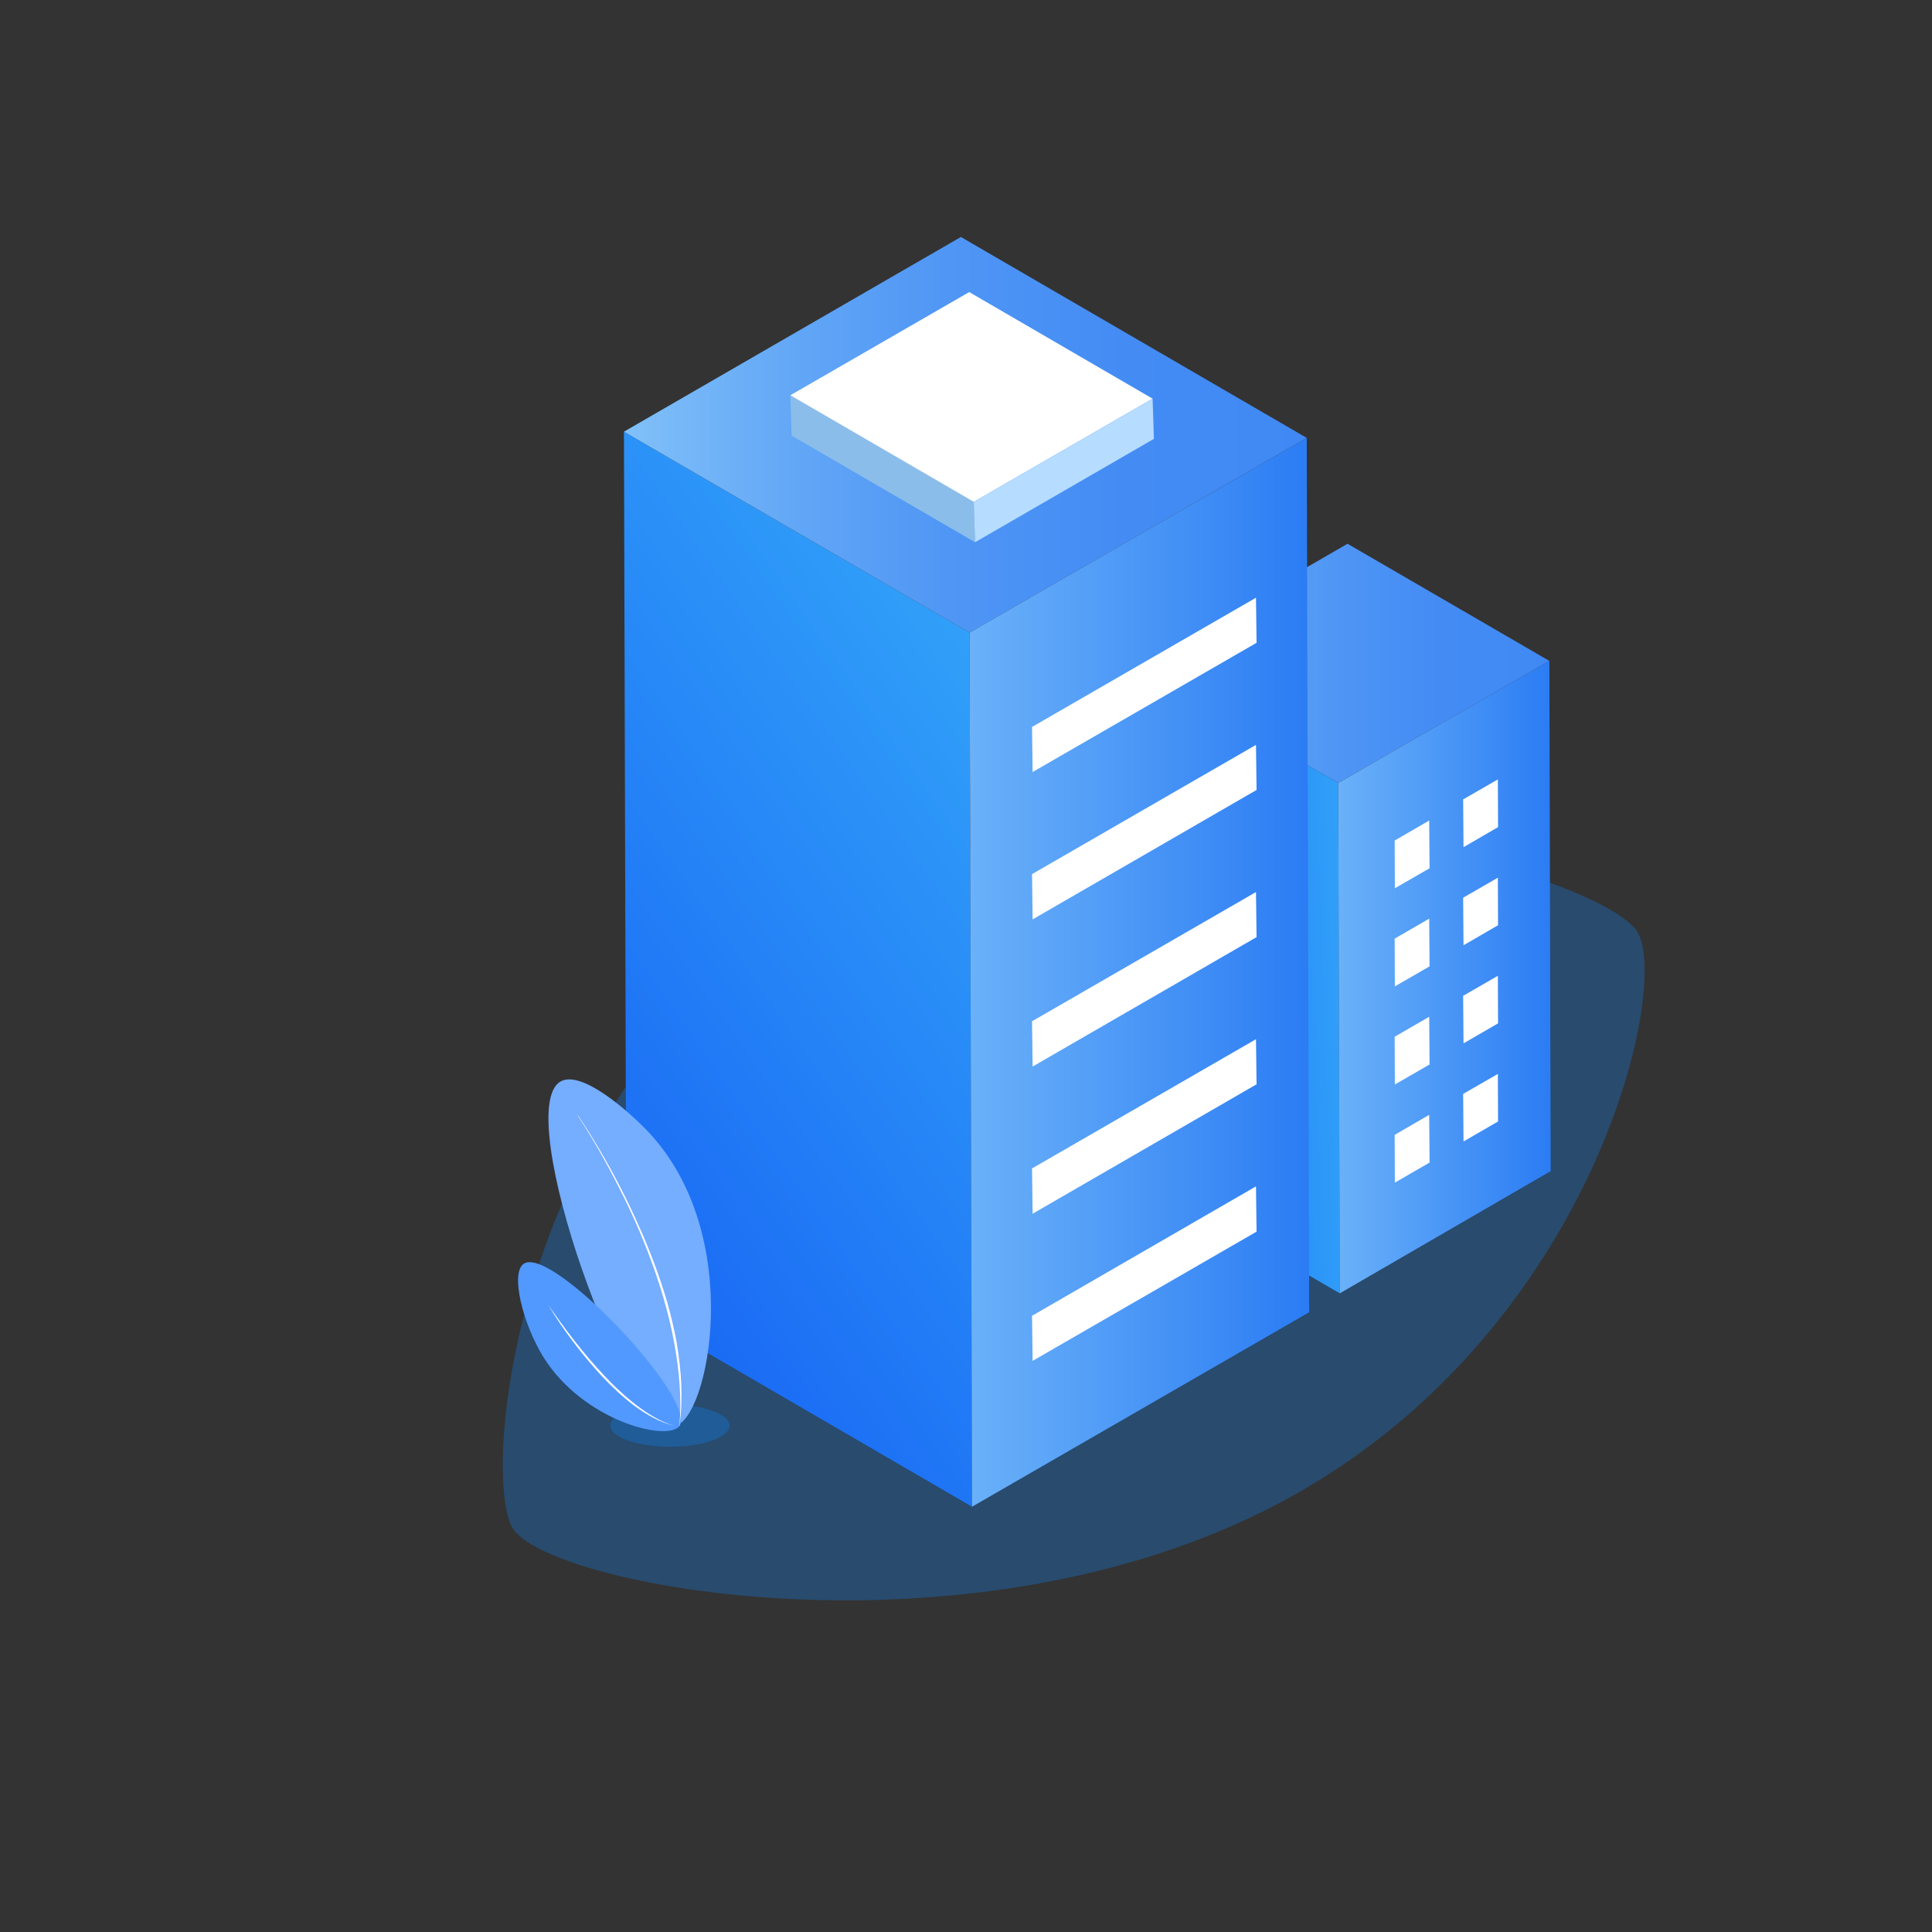 <svg xml:space="preserve" style="enable-background:new 0 0 1024 1024;" viewBox="0 0 1024 1024" y="0px" x="0px" xmlns:xlink="http://www.w3.org/1999/xlink" xmlns="http://www.w3.org/2000/svg" id="图层_1" version="1.1">
<rect x="0" y="0" width="1024" height="1024" fill="#333333" stroke="none"/>
<style type="text/css">
	.st0{opacity:0.3;fill:#0F82F8;enable-background:new    ;}
	.st1{fill:url(#SVGID_1_);}
	.st2{fill:url(#SVGID_2_);}
	.st3{fill:url(#SVGID_3_);}
	.st4{fill:#FFFFFF;}
	.st5{fill:url(#SVGID_4_);}
	.st6{fill:url(#SVGID_5_);}
	.st7{fill:url(#SVGID_6_);}
	.st8{fill:#8BBDEA;}
	.st9{fill:#B6DCFF;}
	.st10{fill:#75ADFF;}
	.st11{fill:#5299FF;}
</style>
<path d="M440.2,477.6C605,390.5,850.7,463,868.1,494.3s-25.6,215.5-190.3,302.5s-388.9,44-406.3,12.8
	C254.1,778.3,275.5,564.7,440.2,477.6z" class="st0"></path>
<g>
	<g>
		<g>
			<linearGradient y2="517.183" x2="712.915" y1="521.141" x1="599.583" gradientUnits="userSpaceOnUse" id="SVGID_1_">
				<stop style="stop-color:#1968F4" offset="0"></stop>
				<stop style="stop-color:#31A0F9" offset="1"></stop>
			</linearGradient>
			<polygon points="710.1,685.5 603.2,623.3 602.4,352.9 709.3,415" class="st1"></polygon>
		</g>
		<g>
			<linearGradient y2="351.589" x2="821.16" y1="351.589" x1="602.384" gradientUnits="userSpaceOnUse" id="SVGID_2_">
				<stop style="stop-color:#81C1F9" offset="4.235351e-07"></stop>
				<stop style="stop-color:#7ABBF8" offset="5.255668e-02"></stop>
				<stop style="stop-color:#60A5F6" offset="0.27"></stop>
				<stop style="stop-color:#4E95F5" offset="0.495"></stop>
				<stop style="stop-color:#448CF4" offset="0.732"></stop>
				<stop style="stop-color:#4089F4" offset="1"></stop>
			</linearGradient>
			<polygon points="709.3,415 602.4,352.9 714.2,288.2 821.2,350.3" class="st2"></polygon>
		</g>
		<linearGradient y2="517.886" x2="821.927" y1="517.886" x1="709.348" gradientUnits="userSpaceOnUse" id="SVGID_3_">
			<stop style="stop-color:#6AB1F9" offset="2.014342e-03"></stop>
			<stop style="stop-color:#2B7CF4" offset="1"></stop>
		</linearGradient>
		<polygon points="821.2,350.3 821.9,620.7 710.1,685.5 709.3,415" class="st3"></polygon>
	</g>
	<g>
		<g>
			<g>
				<polygon points="757.5,434.9 757.7,460.2 739.3,470.8 739.2,445.5" class="st4"></polygon>
			</g>
			<g>
				<polygon points="793.9,413.1 794,438.4 775.7,449 775.5,423.7" class="st4"></polygon>
			</g>
		</g>
		<g>
			<g>
				<polygon points="757.5,486.9 757.7,512.2 739.3,522.8 739.2,497.5" class="st4"></polygon>
			</g>
			<g>
				<polygon points="793.9,465.2 794,490.4 775.7,501 775.5,475.8" class="st4"></polygon>
			</g>
		</g>
		<g>
			<g>
				<polygon points="757.5,538.9 757.7,564.2 739.3,574.8 739.2,549.5" class="st4"></polygon>
			</g>
			<g>
				<polygon points="793.9,517.2 794,542.4 775.7,553 775.5,527.8" class="st4"></polygon>
			</g>
		</g>
		<g>
			<g>
				<polygon points="757.5,590.9 757.7,616.2 739.3,626.8 739.2,601.5" class="st4"></polygon>
			</g>
			<g>
				<polygon points="793.9,569.2 794,594.4 775.7,605 775.5,579.8" class="st4"></polygon>
			</g>
		</g>
	</g>
</g>
<g>
	<g>
		<g>
			<linearGradient y2="412.252" x2="567.825" y1="615.142" x1="278.069" gradientUnits="userSpaceOnUse" id="SVGID_4_">
				<stop style="stop-color:#1968F4" offset="0"></stop>
				<stop style="stop-color:#31A0F9" offset="1"></stop>
			</linearGradient>
			<polygon points="515.2,798.6 332,692.1 330.7,228.8 513.9,335.3" class="st5"></polygon>
		</g>
		<g>
			<linearGradient y2="230.442" x2="692.602" y1="230.442" x1="330.656" gradientUnits="userSpaceOnUse" id="SVGID_5_">
				<stop style="stop-color:#81C1F9" offset="4.235351e-07"></stop>
				<stop style="stop-color:#7ABBF8" offset="5.255668e-02"></stop>
				<stop style="stop-color:#60A5F6" offset="0.27"></stop>
				<stop style="stop-color:#4E95F5" offset="0.495"></stop>
				<stop style="stop-color:#448CF4" offset="0.732"></stop>
				<stop style="stop-color:#4089F4" offset="1"></stop>
			</linearGradient>
			<polygon points="513.9,335.3 330.7,228.8 509.3,125.6 692.6,232.1" class="st6"></polygon>
		</g>
		<linearGradient y2="515.369" x2="693.916" y1="515.369" x1="513.924" gradientUnits="userSpaceOnUse" id="SVGID_6_">
			<stop style="stop-color:#6AB1F9" offset="2.014342e-03"></stop>
			<stop style="stop-color:#2B7CF4" offset="1"></stop>
		</linearGradient>
		<polygon points="692.6,232.1 693.9,695.5 515.2,798.6 513.9,335.3" class="st7"></polygon>
	</g>
	<g>
		<g>
			<polygon points="516.8,287.4 419.6,230.9 418.9,209.5 516.1,266" class="st8"></polygon>
		</g>
		<g>
			<polygon points="516.1,266 418.9,209.5 513.7,154.8 610.9,211.3" class="st4"></polygon>
		</g>
		<polygon points="610.9,211.3 611.6,232.6 516.8,287.4 516.1,266" class="st9"></polygon>
	</g>
	<g>
		<polygon points="665.7,316.8 666,340.7 547.3,409.2 547,385.3" class="st4"></polygon>
		<polygon points="665.7,394.8 666,418.7 547.3,487.3 547,463.3" class="st4"></polygon>
		<polygon points="665.7,472.8 666,496.7 547.3,565.3 547,541.3" class="st4"></polygon>
		<polygon points="665.7,550.8 666,574.7 547.3,643.3 547,619.3" class="st4"></polygon>
		<polygon points="665.7,628.8 666,652.8 547.3,721.3 547,697.4" class="st4"></polygon>
	</g>
</g>
<g>
	<ellipse ry="11.2" rx="31.6" cy="755.6" cx="355.1" class="st0"></ellipse>
	<path d="M357.6,755.8c-24.9,4.1-86.4-166.2-60.8-182.4c11.1-7,37,16.1,46.9,26.6C395.5,655.1,375.5,752.8,357.6,755.8
		z" class="st10"></path>
	<path d="M360.1,755.8c9.8-13.6-67-95.3-82.3-86.1c-7.6,4.6-0.7,31.8,10.1,49.4C309.1,753.3,354,764.3,360.1,755.8z" class="st11"></path>
	<path d="M306.3,591.1c8.2,12.2,15.6,24.9,22.4,38c6.7,13.1,12.8,26.5,18,40.3c2.6,6.9,4.9,13.9,7,21
		c2,7.1,3.7,14.3,5,21.5c1.2,7.3,2.1,14.6,2.4,22s0,14.7-0.9,22h-0.1c0.6-7.3,0.6-14.7,0.1-22s-1.5-14.6-2.8-21.8
		c-2.6-14.4-6.7-28.5-11.7-42.3s-10.9-27.2-17.6-40.3c-6.6-13.1-13.8-25.9-21.9-38.2L306.3,591.1z" class="st4"></path>
	<path d="M290.7,691.8c2.2,3.2,4.5,6.4,6.8,9.6c2.3,3.2,4.7,6.3,7.1,9.4c4.9,6.2,9.9,12.2,15.3,17.9
		c2.7,2.9,5.4,5.7,8.3,8.3c2.9,2.7,5.8,5.2,8.9,7.6c3.1,2.4,6.3,4.6,9.7,6.5c3.4,2,7,3.6,10.8,4.6c-7.7-1.7-14.7-5.8-21.1-10.4
		c-6.3-4.7-12.1-10.2-17.5-15.9c-5.3-5.8-10.4-11.8-15.1-18.1C299.2,705.1,294.7,698.6,290.7,691.8z" class="st4"></path>
</g>
</svg>

